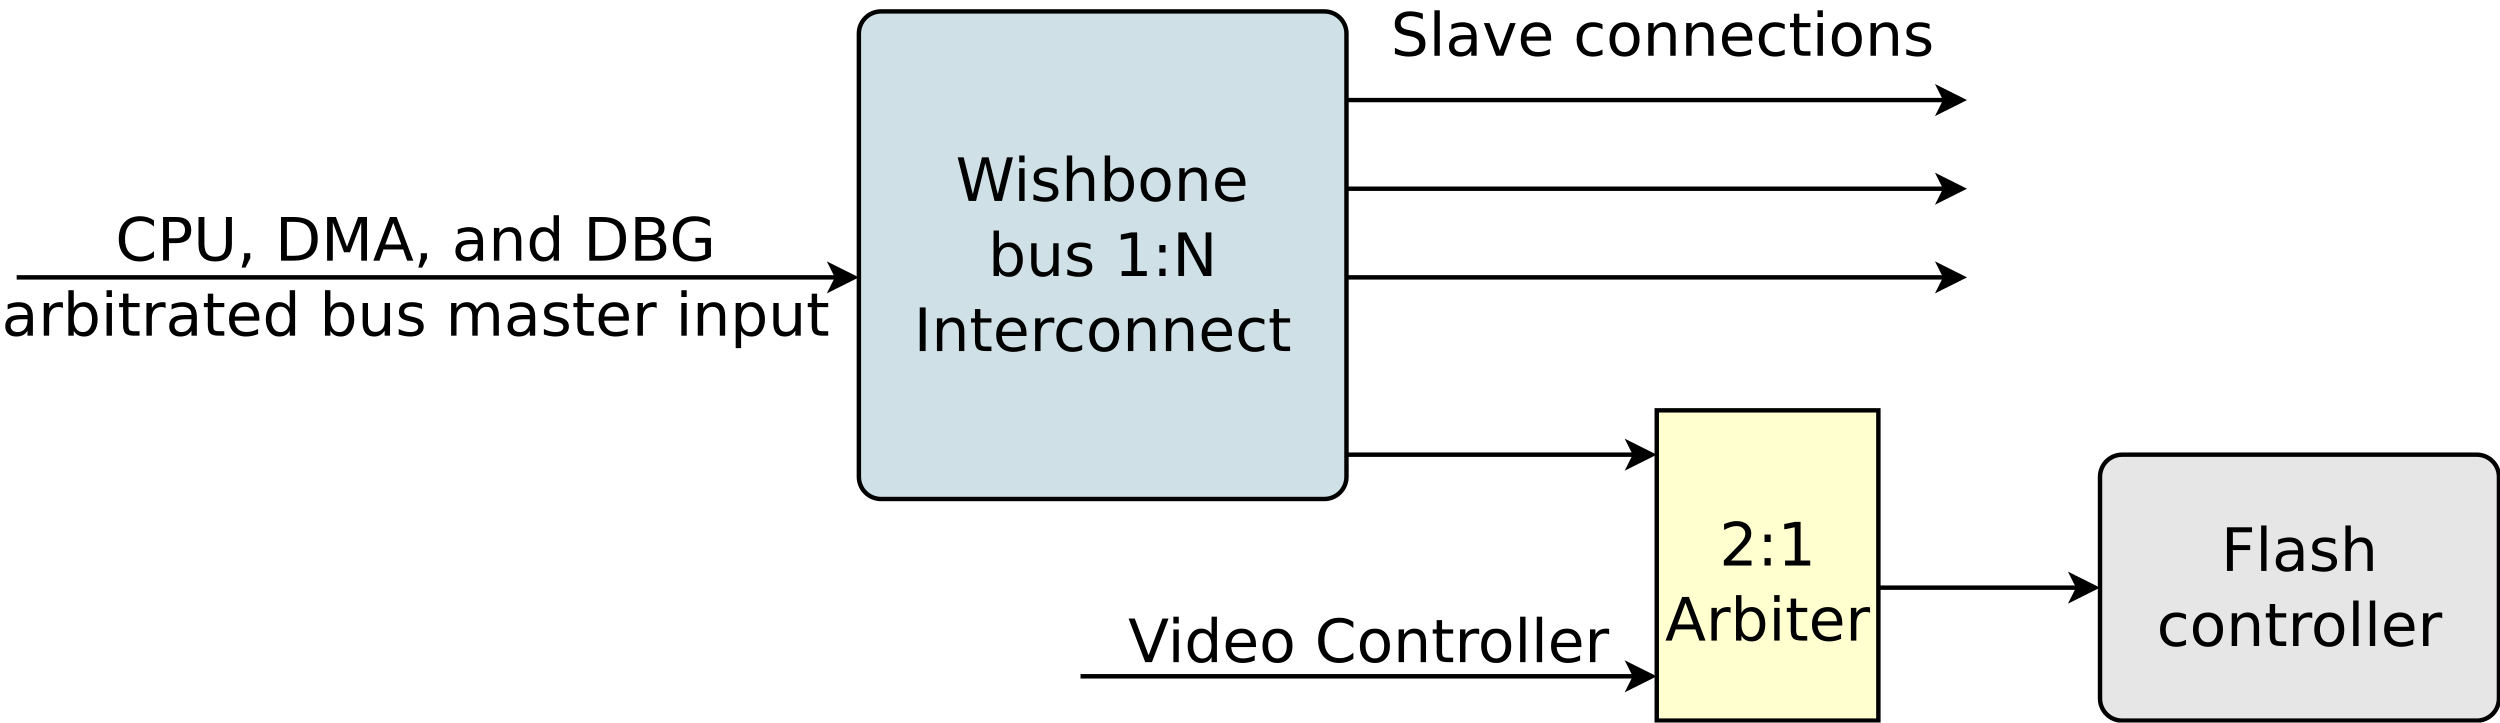 <?xml version="1.0" encoding="UTF-8"?>
<svg xmlns="http://www.w3.org/2000/svg" xmlns:xlink="http://www.w3.org/1999/xlink" width="1128pt" height="326pt" viewBox="0 0 1128 326" version="1.1">
<defs>
<g>
<symbol overflow="visible" id="glyph0-0">
<path style="stroke:none;" d="M 1.344 4.766 L 1.344 -19.031 L 14.844 -19.031 L 14.844 4.766 Z M 2.859 3.266 L 13.344 3.266 L 13.344 -17.516 L 2.859 -17.516 Z M 2.859 3.266 "/>
</symbol>
<symbol overflow="visible" id="glyph0-1">
<path style="stroke:none;" d="M 0.891 -19.688 L 3.594 -19.688 L 7.719 -3.047 L 11.859 -19.688 L 14.844 -19.688 L 18.984 -3.047 L 23.109 -19.688 L 25.812 -19.688 L 20.875 0 L 17.516 0 L 13.375 -17.094 L 9.172 0 L 5.828 0 Z M 0.891 -19.688 "/>
</symbol>
<symbol overflow="visible" id="glyph0-2">
<path style="stroke:none;" d="M 2.547 -14.766 L 4.969 -14.766 L 4.969 0 L 2.547 0 Z M 2.547 -20.516 L 4.969 -20.516 L 4.969 -17.438 L 2.547 -17.438 Z M 2.547 -20.516 "/>
</symbol>
<symbol overflow="visible" id="glyph0-3">
<path style="stroke:none;" d="M 11.953 -14.328 L 11.953 -12.031 C 11.266 -12.383 10.551 -12.648 9.812 -12.828 C 9.082 -13.004 8.32 -13.094 7.531 -13.094 C 6.32 -13.094 5.414 -12.906 4.812 -12.531 C 4.219 -12.164 3.922 -11.613 3.922 -10.875 C 3.922 -10.312 4.133 -9.867 4.562 -9.547 C 4.988 -9.234 5.852 -8.93 7.156 -8.641 L 7.984 -8.453 C 9.711 -8.078 10.938 -7.551 11.656 -6.875 C 12.383 -6.207 12.75 -5.273 12.75 -4.078 C 12.75 -2.703 12.207 -1.613 11.125 -0.812 C 10.039 -0.02 8.547 0.375 6.641 0.375 C 5.848 0.375 5.023 0.297 4.172 0.141 C 3.316 -0.004 2.414 -0.234 1.469 -0.547 L 1.469 -3.047 C 2.363 -2.578 3.242 -2.223 4.109 -1.984 C 4.984 -1.754 5.848 -1.641 6.703 -1.641 C 7.836 -1.641 8.711 -1.836 9.328 -2.234 C 9.941 -2.629 10.25 -3.18 10.25 -3.891 C 10.25 -4.547 10.023 -5.051 9.578 -5.406 C 9.141 -5.758 8.172 -6.098 6.672 -6.422 L 5.828 -6.625 C 4.328 -6.938 3.238 -7.422 2.562 -8.078 C 1.895 -8.734 1.562 -9.629 1.562 -10.766 C 1.562 -12.16 2.051 -13.234 3.031 -13.984 C 4.02 -14.742 5.422 -15.125 7.234 -15.125 C 8.129 -15.125 8.973 -15.055 9.766 -14.922 C 10.555 -14.785 11.285 -14.586 11.953 -14.328 Z M 11.953 -14.328 "/>
</symbol>
<symbol overflow="visible" id="glyph0-4">
<path style="stroke:none;" d="M 14.812 -8.906 L 14.812 0 L 12.391 0 L 12.391 -8.828 C 12.391 -10.223 12.117 -11.27 11.578 -11.969 C 11.035 -12.664 10.219 -13.016 9.125 -13.016 C 7.812 -13.016 6.773 -12.594 6.016 -11.75 C 5.266 -10.914 4.891 -9.781 4.891 -8.344 L 4.891 0 L 2.453 0 L 2.453 -20.516 L 4.891 -20.516 L 4.891 -12.469 C 5.473 -13.352 6.156 -14.016 6.938 -14.453 C 7.727 -14.898 8.633 -15.125 9.656 -15.125 C 11.352 -15.125 12.633 -14.598 13.5 -13.547 C 14.375 -12.492 14.812 -10.945 14.812 -8.906 Z M 14.812 -8.906 "/>
</symbol>
<symbol overflow="visible" id="glyph0-5">
<path style="stroke:none;" d="M 13.141 -7.375 C 13.141 -9.156 12.77 -10.551 12.031 -11.562 C 11.301 -12.582 10.297 -13.094 9.016 -13.094 C 7.734 -13.094 6.723 -12.582 5.984 -11.562 C 5.254 -10.551 4.891 -9.156 4.891 -7.375 C 4.891 -5.582 5.254 -4.176 5.984 -3.156 C 6.723 -2.145 7.734 -1.641 9.016 -1.641 C 10.297 -1.641 11.301 -2.145 12.031 -3.156 C 12.77 -4.176 13.141 -5.582 13.141 -7.375 Z M 4.891 -12.531 C 5.398 -13.406 6.039 -14.055 6.812 -14.484 C 7.594 -14.91 8.523 -15.125 9.609 -15.125 C 11.398 -15.125 12.852 -14.41 13.969 -12.984 C 15.094 -11.555 15.656 -9.688 15.656 -7.375 C 15.656 -5.051 15.094 -3.176 13.969 -1.75 C 12.852 -0.332 11.398 0.375 9.609 0.375 C 8.523 0.375 7.594 0.164 6.812 -0.25 C 6.039 -0.676 5.398 -1.332 4.891 -2.219 L 4.891 0 L 2.453 0 L 2.453 -20.516 L 4.891 -20.516 Z M 4.891 -12.531 "/>
</symbol>
<symbol overflow="visible" id="glyph0-6">
<path style="stroke:none;" d="M 8.266 -13.062 C 6.961 -13.062 5.93 -12.551 5.172 -11.531 C 4.422 -10.52 4.047 -9.133 4.047 -7.375 C 4.047 -5.602 4.422 -4.207 5.172 -3.188 C 5.922 -2.176 6.953 -1.672 8.266 -1.672 C 9.555 -1.672 10.578 -2.18 11.328 -3.203 C 12.086 -4.223 12.469 -5.613 12.469 -7.375 C 12.469 -9.125 12.086 -10.508 11.328 -11.531 C 10.578 -12.551 9.555 -13.062 8.266 -13.062 Z M 8.266 -15.125 C 10.379 -15.125 12.035 -14.438 13.234 -13.062 C 14.441 -11.695 15.047 -9.801 15.047 -7.375 C 15.047 -4.957 14.441 -3.062 13.234 -1.688 C 12.035 -0.312 10.379 0.375 8.266 0.375 C 6.148 0.375 4.488 -0.312 3.281 -1.688 C 2.082 -3.062 1.484 -4.957 1.484 -7.375 C 1.484 -9.801 2.082 -11.695 3.281 -13.062 C 4.488 -14.438 6.148 -15.125 8.266 -15.125 Z M 8.266 -15.125 "/>
</symbol>
<symbol overflow="visible" id="glyph0-7">
<path style="stroke:none;" d="M 14.812 -8.906 L 14.812 0 L 12.391 0 L 12.391 -8.828 C 12.391 -10.223 12.117 -11.27 11.578 -11.969 C 11.035 -12.664 10.219 -13.016 9.125 -13.016 C 7.812 -13.016 6.773 -12.594 6.016 -11.75 C 5.266 -10.914 4.891 -9.781 4.891 -8.344 L 4.891 0 L 2.453 0 L 2.453 -14.766 L 4.891 -14.766 L 4.891 -12.469 C 5.473 -13.352 6.156 -14.016 6.938 -14.453 C 7.727 -14.898 8.633 -15.125 9.656 -15.125 C 11.352 -15.125 12.633 -14.598 13.5 -13.547 C 14.375 -12.492 14.812 -10.945 14.812 -8.906 Z M 14.812 -8.906 "/>
</symbol>
<symbol overflow="visible" id="glyph0-8">
<path style="stroke:none;" d="M 15.172 -7.984 L 15.172 -6.797 L 4.016 -6.797 C 4.117 -5.129 4.617 -3.859 5.516 -2.984 C 6.422 -2.109 7.68 -1.672 9.297 -1.672 C 10.223 -1.672 11.125 -1.785 12 -2.016 C 12.875 -2.242 13.742 -2.586 14.609 -3.047 L 14.609 -0.75 C 13.734 -0.383 12.836 -0.109 11.922 0.078 C 11.016 0.273 10.094 0.375 9.156 0.375 C 6.789 0.375 4.922 -0.305 3.547 -1.672 C 2.172 -3.047 1.484 -4.898 1.484 -7.234 C 1.484 -9.648 2.133 -11.566 3.438 -12.984 C 4.75 -14.41 6.516 -15.125 8.734 -15.125 C 10.711 -15.125 12.281 -14.484 13.438 -13.203 C 14.594 -11.922 15.172 -10.18 15.172 -7.984 Z M 12.75 -8.703 C 12.727 -10.023 12.352 -11.082 11.625 -11.875 C 10.906 -12.664 9.945 -13.062 8.75 -13.062 C 7.395 -13.062 6.312 -12.676 5.5 -11.906 C 4.688 -11.145 4.219 -10.07 4.094 -8.688 Z M 12.75 -8.703 "/>
</symbol>
<symbol overflow="visible" id="glyph0-9">
<path style="stroke:none;" d="M 2.297 -5.828 L 2.297 -14.766 L 4.719 -14.766 L 4.719 -5.922 C 4.719 -4.523 4.988 -3.477 5.531 -2.781 C 6.082 -2.082 6.898 -1.734 7.984 -1.734 C 9.297 -1.734 10.332 -2.148 11.094 -2.984 C 11.852 -3.816 12.234 -4.953 12.234 -6.391 L 12.234 -14.766 L 14.656 -14.766 L 14.656 0 L 12.234 0 L 12.234 -2.266 C 11.641 -1.367 10.953 -0.703 10.172 -0.266 C 9.398 0.16 8.5 0.375 7.469 0.375 C 5.781 0.375 4.492 -0.148 3.609 -1.203 C 2.734 -2.254 2.297 -3.797 2.297 -5.828 Z M 8.391 -15.125 Z M 8.391 -15.125 "/>
</symbol>
<symbol overflow="visible" id="glyph0-10">
<path style="stroke:none;" d=""/>
</symbol>
<symbol overflow="visible" id="glyph0-11">
<path style="stroke:none;" d="M 3.344 -2.234 L 7.703 -2.234 L 7.703 -17.25 L 2.969 -16.312 L 2.969 -18.734 L 7.672 -19.688 L 10.344 -19.688 L 10.344 -2.234 L 14.688 -2.234 L 14.688 0 L 3.344 0 Z M 3.344 -2.234 "/>
</symbol>
<symbol overflow="visible" id="glyph0-12">
<path style="stroke:none;" d="M 3.172 -3.344 L 5.953 -3.344 L 5.953 0 L 3.172 0 Z M 3.172 -13.969 L 5.953 -13.969 L 5.953 -10.609 L 3.172 -10.609 Z M 3.172 -13.969 "/>
</symbol>
<symbol overflow="visible" id="glyph0-13">
<path style="stroke:none;" d="M 2.656 -19.688 L 6.234 -19.688 L 14.969 -3.219 L 14.969 -19.688 L 17.547 -19.688 L 17.547 0 L 13.969 0 L 5.234 -16.469 L 5.234 0 L 2.656 0 Z M 2.656 -19.688 "/>
</symbol>
<symbol overflow="visible" id="glyph0-14">
<path style="stroke:none;" d="M 2.656 -19.688 L 5.312 -19.688 L 5.312 0 L 2.656 0 Z M 2.656 -19.688 "/>
</symbol>
<symbol overflow="visible" id="glyph0-15">
<path style="stroke:none;" d="M 4.938 -18.953 L 4.938 -14.766 L 9.938 -14.766 L 9.938 -12.875 L 4.938 -12.875 L 4.938 -4.859 C 4.938 -3.66 5.102 -2.891 5.438 -2.547 C 5.77 -2.203 6.441 -2.031 7.453 -2.031 L 9.938 -2.031 L 9.938 0 L 7.453 0 C 5.578 0 4.281 -0.348 3.562 -1.047 C 2.852 -1.742 2.5 -3.016 2.5 -4.859 L 2.5 -12.875 L 0.719 -12.875 L 0.719 -14.766 L 2.5 -14.766 L 2.5 -18.953 Z M 4.938 -18.953 "/>
</symbol>
<symbol overflow="visible" id="glyph0-16">
<path style="stroke:none;" d="M 11.094 -12.5 C 10.82 -12.656 10.523 -12.77 10.203 -12.844 C 9.891 -12.914 9.539 -12.953 9.156 -12.953 C 7.781 -12.953 6.723 -12.504 5.984 -11.609 C 5.254 -10.723 4.891 -9.445 4.891 -7.781 L 4.891 0 L 2.453 0 L 2.453 -14.766 L 4.891 -14.766 L 4.891 -12.469 C 5.398 -13.363 6.062 -14.031 6.875 -14.469 C 7.695 -14.906 8.691 -15.125 9.859 -15.125 C 10.023 -15.125 10.207 -15.113 10.406 -15.094 C 10.613 -15.07 10.844 -15.035 11.094 -14.984 Z M 11.094 -12.5 "/>
</symbol>
<symbol overflow="visible" id="glyph0-17">
<path style="stroke:none;" d="M 13.172 -14.203 L 13.172 -11.938 C 12.484 -12.312 11.797 -12.594 11.109 -12.781 C 10.422 -12.969 9.723 -13.062 9.016 -13.062 C 7.441 -13.062 6.219 -12.562 5.344 -11.562 C 4.477 -10.57 4.047 -9.176 4.047 -7.375 C 4.047 -5.57 4.477 -4.172 5.344 -3.172 C 6.219 -2.172 7.441 -1.672 9.016 -1.672 C 9.723 -1.672 10.422 -1.766 11.109 -1.953 C 11.797 -2.141 12.484 -2.426 13.172 -2.812 L 13.172 -0.562 C 12.492 -0.25 11.789 -0.016 11.062 0.141 C 10.344 0.297 9.57 0.375 8.75 0.375 C 6.531 0.375 4.766 -0.32 3.453 -1.719 C 2.141 -3.113 1.484 -5 1.484 -7.375 C 1.484 -9.781 2.145 -11.672 3.469 -13.047 C 4.789 -14.43 6.602 -15.125 8.906 -15.125 C 9.656 -15.125 10.383 -15.047 11.094 -14.891 C 11.812 -14.734 12.504 -14.504 13.172 -14.203 Z M 13.172 -14.203 "/>
</symbol>
<symbol overflow="visible" id="glyph0-18">
<path style="stroke:none;" d="M 14.453 -19.031 L 14.453 -16.438 C 13.441 -16.926 12.488 -17.285 11.594 -17.516 C 10.695 -17.754 9.828 -17.875 8.984 -17.875 C 7.535 -17.875 6.414 -17.594 5.625 -17.031 C 4.844 -16.469 4.453 -15.672 4.453 -14.641 C 4.453 -13.766 4.711 -13.102 5.234 -12.656 C 5.766 -12.219 6.758 -11.863 8.219 -11.594 L 9.828 -11.266 C 11.805 -10.879 13.27 -10.207 14.219 -9.25 C 15.164 -8.301 15.641 -7.031 15.641 -5.438 C 15.641 -3.531 15 -2.082 13.719 -1.094 C 12.438 -0.113 10.562 0.375 8.094 0.375 C 7.164 0.375 6.176 0.27 5.125 0.062 C 4.07 -0.145 2.984 -0.457 1.859 -0.875 L 1.859 -3.609 C 2.941 -3.004 4 -2.547 5.031 -2.234 C 6.07 -1.93 7.094 -1.781 8.094 -1.781 C 9.613 -1.781 10.785 -2.078 11.609 -2.672 C 12.441 -3.273 12.859 -4.129 12.859 -5.234 C 12.859 -6.203 12.562 -6.957 11.969 -7.5 C 11.375 -8.039 10.398 -8.453 9.047 -8.734 L 7.422 -9.047 C 5.43 -9.441 3.992 -10.062 3.109 -10.906 C 2.223 -11.75 1.781 -12.922 1.781 -14.422 C 1.781 -16.16 2.391 -17.531 3.609 -18.531 C 4.836 -19.539 6.531 -20.047 8.688 -20.047 C 9.613 -20.047 10.555 -19.957 11.516 -19.781 C 12.473 -19.613 13.453 -19.363 14.453 -19.031 Z M 14.453 -19.031 "/>
</symbol>
<symbol overflow="visible" id="glyph0-19">
<path style="stroke:none;" d="M 2.547 -20.516 L 4.969 -20.516 L 4.969 0 L 2.547 0 Z M 2.547 -20.516 "/>
</symbol>
<symbol overflow="visible" id="glyph0-20">
<path style="stroke:none;" d="M 9.25 -7.422 C 7.289 -7.422 5.93 -7.195 5.172 -6.75 C 4.422 -6.301 4.047 -5.535 4.047 -4.453 C 4.047 -3.598 4.328 -2.914 4.891 -2.406 C 5.461 -1.895 6.238 -1.641 7.219 -1.641 C 8.562 -1.641 9.641 -2.117 10.453 -3.078 C 11.266 -4.035 11.672 -5.301 11.672 -6.875 L 11.672 -7.422 Z M 14.094 -8.422 L 14.094 0 L 11.672 0 L 11.672 -2.234 C 11.117 -1.336 10.426 -0.676 9.594 -0.25 C 8.77 0.164 7.758 0.375 6.562 0.375 C 5.051 0.375 3.848 -0.047 2.953 -0.891 C 2.066 -1.734 1.625 -2.867 1.625 -4.297 C 1.625 -5.961 2.176 -7.219 3.281 -8.062 C 4.395 -8.906 6.055 -9.328 8.266 -9.328 L 11.672 -9.328 L 11.672 -9.562 C 11.672 -10.676 11.301 -11.535 10.562 -12.141 C 9.832 -12.754 8.801 -13.062 7.469 -13.062 C 6.625 -13.062 5.801 -12.957 5 -12.75 C 4.207 -12.551 3.441 -12.254 2.703 -11.859 L 2.703 -14.094 C 3.586 -14.438 4.445 -14.691 5.281 -14.859 C 6.125 -15.035 6.938 -15.125 7.719 -15.125 C 9.852 -15.125 11.445 -14.566 12.5 -13.453 C 13.562 -12.348 14.094 -10.672 14.094 -8.422 Z M 14.094 -8.422 "/>
</symbol>
<symbol overflow="visible" id="glyph0-21">
<path style="stroke:none;" d="M 0.797 -14.766 L 3.375 -14.766 L 7.984 -2.375 L 12.609 -14.766 L 15.172 -14.766 L 9.641 0 L 6.344 0 Z M 0.797 -14.766 "/>
</symbol>
<symbol overflow="visible" id="glyph0-22">
<path style="stroke:none;" d="M 17.391 -18.172 L 17.391 -15.359 C 16.492 -16.191 15.535 -16.812 14.516 -17.219 C 13.504 -17.633 12.426 -17.844 11.281 -17.844 C 9.031 -17.844 7.305 -17.156 6.109 -15.781 C 4.922 -14.406 4.328 -12.422 4.328 -9.828 C 4.328 -7.234 4.922 -5.25 6.109 -3.875 C 7.305 -2.5 9.031 -1.812 11.281 -1.812 C 12.426 -1.812 13.504 -2.016 14.516 -2.422 C 15.535 -2.836 16.492 -3.461 17.391 -4.297 L 17.391 -1.516 C 16.453 -0.879 15.461 -0.406 14.422 -0.094 C 13.391 0.219 12.289 0.375 11.125 0.375 C 8.145 0.375 5.797 -0.535 4.078 -2.359 C 2.367 -4.18 1.516 -6.672 1.516 -9.828 C 1.516 -12.984 2.367 -15.473 4.078 -17.297 C 5.797 -19.129 8.145 -20.047 11.125 -20.047 C 12.301 -20.047 13.41 -19.891 14.453 -19.578 C 15.492 -19.266 16.473 -18.797 17.391 -18.172 Z M 17.391 -18.172 "/>
</symbol>
<symbol overflow="visible" id="glyph0-23">
<path style="stroke:none;" d="M 5.312 -17.5 L 5.312 -10.094 L 8.656 -10.094 C 9.895 -10.094 10.852 -10.414 11.531 -11.062 C 12.207 -11.707 12.547 -12.617 12.547 -13.797 C 12.547 -14.973 12.207 -15.883 11.531 -16.531 C 10.852 -17.176 9.895 -17.5 8.656 -17.5 Z M 2.656 -19.688 L 8.656 -19.688 C 10.863 -19.688 12.531 -19.188 13.656 -18.188 C 14.789 -17.188 15.359 -15.723 15.359 -13.797 C 15.359 -11.859 14.789 -10.391 13.656 -9.391 C 12.531 -8.398 10.863 -7.906 8.656 -7.906 L 5.312 -7.906 L 5.312 0 L 2.656 0 Z M 2.656 -19.688 "/>
</symbol>
<symbol overflow="visible" id="glyph0-24">
<path style="stroke:none;" d="M 2.344 -19.688 L 5.016 -19.688 L 5.016 -7.719 C 5.016 -5.613 5.395 -4.098 6.156 -3.172 C 6.926 -2.242 8.172 -1.781 9.891 -1.781 C 11.598 -1.781 12.832 -2.242 13.594 -3.172 C 14.352 -4.098 14.734 -5.613 14.734 -7.719 L 14.734 -19.688 L 17.422 -19.688 L 17.422 -7.391 C 17.422 -4.828 16.785 -2.891 15.516 -1.578 C 14.242 -0.273 12.367 0.375 9.891 0.375 C 7.398 0.375 5.52 -0.273 4.25 -1.578 C 2.977 -2.891 2.344 -4.828 2.344 -7.391 Z M 2.344 -19.688 "/>
</symbol>
<symbol overflow="visible" id="glyph0-25">
<path style="stroke:none;" d="M 3.172 -3.344 L 5.953 -3.344 L 5.953 -1.078 L 3.781 3.141 L 2.078 3.141 L 3.172 -1.078 Z M 3.172 -3.344 "/>
</symbol>
<symbol overflow="visible" id="glyph0-26">
<path style="stroke:none;" d="M 5.312 -17.5 L 5.312 -2.188 L 8.531 -2.188 C 11.25 -2.188 13.238 -2.801 14.5 -4.031 C 15.758 -5.258 16.391 -7.203 16.391 -9.859 C 16.391 -12.492 15.758 -14.426 14.5 -15.656 C 13.238 -16.883 11.25 -17.5 8.531 -17.5 Z M 2.656 -19.688 L 8.125 -19.688 C 11.938 -19.688 14.734 -18.891 16.516 -17.297 C 18.305 -15.711 19.203 -13.234 19.203 -9.859 C 19.203 -6.461 18.301 -3.969 16.5 -2.375 C 14.707 -0.789 11.914 0 8.125 0 L 2.656 0 Z M 2.656 -19.688 "/>
</symbol>
<symbol overflow="visible" id="glyph0-27">
<path style="stroke:none;" d="M 2.656 -19.688 L 6.625 -19.688 L 11.641 -6.281 L 16.688 -19.688 L 20.656 -19.688 L 20.656 0 L 18.062 0 L 18.062 -17.281 L 12.984 -3.781 L 10.312 -3.781 L 5.234 -17.281 L 5.234 0 L 2.656 0 Z M 2.656 -19.688 "/>
</symbol>
<symbol overflow="visible" id="glyph0-28">
<path style="stroke:none;" d="M 9.234 -17.062 L 5.609 -7.266 L 12.859 -7.266 Z M 7.719 -19.688 L 10.75 -19.688 L 18.25 0 L 15.484 0 L 13.688 -5.047 L 4.812 -5.047 L 3.016 0 L 0.219 0 Z M 7.719 -19.688 "/>
</symbol>
<symbol overflow="visible" id="glyph0-29">
<path style="stroke:none;" d="M 12.266 -12.531 L 12.266 -20.516 L 14.688 -20.516 L 14.688 0 L 12.266 0 L 12.266 -2.219 C 11.754 -1.332 11.109 -0.676 10.328 -0.25 C 9.547 0.164 8.613 0.375 7.531 0.375 C 5.75 0.375 4.297 -0.332 3.172 -1.75 C 2.047 -3.176 1.484 -5.051 1.484 -7.375 C 1.484 -9.688 2.047 -11.555 3.172 -12.984 C 4.297 -14.41 5.75 -15.125 7.531 -15.125 C 8.613 -15.125 9.547 -14.91 10.328 -14.484 C 11.109 -14.055 11.754 -13.406 12.266 -12.531 Z M 4 -7.375 C 4 -5.582 4.363 -4.176 5.094 -3.156 C 5.832 -2.145 6.844 -1.641 8.125 -1.641 C 9.406 -1.641 10.414 -2.145 11.156 -3.156 C 11.895 -4.176 12.266 -5.582 12.266 -7.375 C 12.266 -9.156 11.895 -10.551 11.156 -11.562 C 10.414 -12.582 9.406 -13.094 8.125 -13.094 C 6.844 -13.094 5.832 -12.582 5.094 -11.562 C 4.363 -10.551 4 -9.156 4 -7.375 Z M 4 -7.375 "/>
</symbol>
<symbol overflow="visible" id="glyph0-30">
<path style="stroke:none;" d="M 5.312 -9.406 L 5.312 -2.188 L 9.578 -2.188 C 11.016 -2.188 12.078 -2.484 12.766 -3.078 C 13.453 -3.672 13.797 -4.578 13.797 -5.797 C 13.797 -7.023 13.453 -7.93 12.766 -8.516 C 12.078 -9.109 11.016 -9.406 9.578 -9.406 Z M 5.312 -17.5 L 5.312 -11.562 L 9.25 -11.562 C 10.551 -11.562 11.52 -11.805 12.156 -12.297 C 12.801 -12.785 13.125 -13.531 13.125 -14.531 C 13.125 -15.52 12.801 -16.258 12.156 -16.75 C 11.52 -17.25 10.551 -17.5 9.25 -17.5 Z M 2.656 -19.688 L 9.453 -19.688 C 11.484 -19.688 13.047 -19.266 14.141 -18.422 C 15.242 -17.578 15.797 -16.375 15.797 -14.812 C 15.797 -13.613 15.516 -12.656 14.953 -11.938 C 14.391 -11.227 13.562 -10.785 12.469 -10.609 C 13.781 -10.328 14.797 -9.738 15.516 -8.844 C 16.242 -7.957 16.609 -6.848 16.609 -5.516 C 16.609 -3.754 16.008 -2.395 14.812 -1.438 C 13.625 -0.477 11.926 0 9.719 0 L 2.656 0 Z M 2.656 -19.688 "/>
</symbol>
<symbol overflow="visible" id="glyph0-31">
<path style="stroke:none;" d="M 16.078 -2.812 L 16.078 -8.094 L 11.719 -8.094 L 11.719 -10.281 L 18.703 -10.281 L 18.703 -1.828 C 17.68 -1.098 16.551 -0.547 15.312 -0.172 C 14.07 0.191 12.75 0.375 11.344 0.375 C 8.258 0.375 5.848 -0.52 4.109 -2.312 C 2.379 -4.113 1.516 -6.617 1.516 -9.828 C 1.516 -13.035 2.379 -15.539 4.109 -17.344 C 5.848 -19.145 8.258 -20.047 11.344 -20.047 C 12.625 -20.047 13.844 -19.883 15 -19.562 C 16.156 -19.25 17.219 -18.785 18.188 -18.172 L 18.188 -15.328 C 17.207 -16.16 16.16 -16.785 15.047 -17.203 C 13.941 -17.629 12.781 -17.844 11.562 -17.844 C 9.156 -17.844 7.348 -17.172 6.141 -15.828 C 4.93 -14.484 4.328 -12.484 4.328 -9.828 C 4.328 -7.172 4.93 -5.172 6.141 -3.828 C 7.348 -2.484 9.156 -1.812 11.562 -1.812 C 12.5 -1.812 13.336 -1.891 14.078 -2.047 C 14.816 -2.211 15.484 -2.469 16.078 -2.812 Z M 16.078 -2.812 "/>
</symbol>
<symbol overflow="visible" id="glyph0-32">
<path style="stroke:none;" d="M 14.047 -11.938 C 14.648 -13.02 15.375 -13.82 16.219 -14.344 C 17.062 -14.863 18.055 -15.125 19.203 -15.125 C 20.734 -15.125 21.914 -14.582 22.75 -13.5 C 23.582 -12.426 24 -10.895 24 -8.906 L 24 0 L 21.562 0 L 21.562 -8.828 C 21.562 -10.242 21.312 -11.297 20.812 -11.984 C 20.312 -12.672 19.547 -13.016 18.516 -13.016 C 17.266 -13.016 16.273 -12.594 15.547 -11.75 C 14.816 -10.914 14.453 -9.781 14.453 -8.344 L 14.453 0 L 12.016 0 L 12.016 -8.828 C 12.016 -10.254 11.758 -11.305 11.25 -11.984 C 10.75 -12.672 9.977 -13.016 8.938 -13.016 C 7.695 -13.016 6.711 -12.594 5.984 -11.75 C 5.254 -10.914 4.891 -9.781 4.891 -8.344 L 4.891 0 L 2.453 0 L 2.453 -14.766 L 4.891 -14.766 L 4.891 -12.469 C 5.441 -13.375 6.102 -14.039 6.875 -14.469 C 7.656 -14.906 8.578 -15.125 9.641 -15.125 C 10.711 -15.125 11.625 -14.848 12.375 -14.297 C 13.125 -13.754 13.68 -12.969 14.047 -11.938 Z M 14.047 -11.938 "/>
</symbol>
<symbol overflow="visible" id="glyph0-33">
<path style="stroke:none;" d="M 4.891 -2.219 L 4.891 5.609 L 2.453 5.609 L 2.453 -14.766 L 4.891 -14.766 L 4.891 -12.531 C 5.398 -13.406 6.039 -14.055 6.812 -14.484 C 7.594 -14.91 8.523 -15.125 9.609 -15.125 C 11.398 -15.125 12.852 -14.41 13.969 -12.984 C 15.094 -11.555 15.656 -9.688 15.656 -7.375 C 15.656 -5.051 15.094 -3.176 13.969 -1.75 C 12.852 -0.332 11.398 0.375 9.609 0.375 C 8.523 0.375 7.594 0.164 6.812 -0.25 C 6.039 -0.676 5.398 -1.332 4.891 -2.219 Z M 13.141 -7.375 C 13.141 -9.156 12.77 -10.551 12.031 -11.562 C 11.301 -12.582 10.297 -13.094 9.016 -13.094 C 7.734 -13.094 6.723 -12.582 5.984 -11.562 C 5.254 -10.551 4.891 -9.156 4.891 -7.375 C 4.891 -5.582 5.254 -4.176 5.984 -3.156 C 6.723 -2.145 7.734 -1.641 9.016 -1.641 C 10.297 -1.641 11.301 -2.145 12.031 -3.156 C 12.77 -4.176 13.141 -5.582 13.141 -7.375 Z M 13.141 -7.375 "/>
</symbol>
<symbol overflow="visible" id="glyph0-34">
<path style="stroke:none;" d="M 2.656 -19.688 L 13.969 -19.688 L 13.969 -17.438 L 5.312 -17.438 L 5.312 -11.641 L 13.125 -11.641 L 13.125 -9.406 L 5.312 -9.406 L 5.312 0 L 2.656 0 Z M 2.656 -19.688 "/>
</symbol>
<symbol overflow="visible" id="glyph0-35">
<path style="stroke:none;" d="M 7.719 0 L 0.219 -19.688 L 3 -19.688 L 9.234 -3.109 L 15.484 -19.688 L 18.25 -19.688 L 10.75 0 Z M 7.719 0 "/>
</symbol>
<symbol overflow="visible" id="glyph0-36">
<path style="stroke:none;" d="M 5.188 -2.234 L 14.469 -2.234 L 14.469 0 L 1.984 0 L 1.984 -2.234 C 2.992 -3.285 4.367 -4.691 6.109 -6.453 C 7.859 -8.211 8.957 -9.348 9.406 -9.859 C 10.25 -10.816 10.836 -11.629 11.172 -12.297 C 11.516 -12.961 11.688 -13.613 11.688 -14.25 C 11.688 -15.301 11.32 -16.156 10.594 -16.812 C 9.863 -17.469 8.906 -17.797 7.719 -17.797 C 6.883 -17.797 6.004 -17.648 5.078 -17.359 C 4.148 -17.066 3.16 -16.629 2.109 -16.047 L 2.109 -18.734 C 3.18 -19.16 4.18 -19.484 5.109 -19.703 C 6.047 -19.93 6.898 -20.047 7.672 -20.047 C 9.711 -20.047 11.336 -19.535 12.547 -18.516 C 13.766 -17.492 14.375 -16.129 14.375 -14.422 C 14.375 -13.609 14.219 -12.836 13.906 -12.109 C 13.602 -11.391 13.055 -10.539 12.266 -9.562 C 12.047 -9.301 11.344 -8.562 10.156 -7.344 C 8.977 -6.133 7.32 -4.43 5.188 -2.234 Z M 5.188 -2.234 "/>
</symbol>
</g>
</defs>
<g id="surface411883">
<rect x="0" y="0" width="1128" height="326" style="fill:rgb(100%,100%,100%);fill-opacity:1;stroke:none;"/>
<path style="fill:none;stroke-width:0.1;stroke-linecap:butt;stroke-linejoin:miter;stroke:rgb(0%,0%,0%);stroke-opacity:1;stroke-miterlimit:10;" d="M 1 9 L 19.513 9 " transform="matrix(20,0,0,20,-12.475,-54.85)"/>
<path style="fill-rule:evenodd;fill:rgb(0%,0%,0%);fill-opacity:1;stroke-width:0.1;stroke-linecap:butt;stroke-linejoin:miter;stroke:rgb(0%,0%,0%);stroke-opacity:1;stroke-miterlimit:10;" d="M 19.888 9 L 19.388 9.25 L 19.513 9 L 19.388 8.75 Z M 19.888 9 " transform="matrix(20,0,0,20,-12.475,-54.85)"/>
<path style="fill-rule:evenodd;fill:rgb(81.176%,88.235%,90.196%);fill-opacity:1;stroke-width:0.1;stroke-linecap:butt;stroke-linejoin:round;stroke:rgb(0%,0%,0%);stroke-opacity:1;stroke-miterlimit:10;" d="M 20.5 3 L 30.5 3 C 30.776 3 31 3.224 31 3.5 L 31 13.5 C 31 13.776 30.776 14 30.5 14 L 20.5 14 C 20.224 14 20 13.776 20 13.5 L 20 3.5 C 20 3.224 20.224 3 20.5 3 " transform="matrix(20,0,0,20,-12.475,-54.85)"/>
<g style="fill:rgb(0%,0%,0%);fill-opacity:1;">
  <use xlink:href="#glyph0-1" x="431.215" y="90.672"/>
  <use xlink:href="#glyph0-2" x="457.319" y="90.672"/>
  <use xlink:href="#glyph0-3" x="464.82" y="90.672"/>
  <use xlink:href="#glyph0-4" x="478.887" y="90.672"/>
  <use xlink:href="#glyph0-5" x="495.999" y="90.672"/>
  <use xlink:href="#glyph0-6" x="513.138" y="90.672"/>
  <use xlink:href="#glyph0-7" x="529.657" y="90.672"/>
  <use xlink:href="#glyph0-8" x="546.769" y="90.672"/>
</g>
<g style="fill:rgb(0%,0%,0%);fill-opacity:1;">
  <use xlink:href="#glyph0-5" x="445.844" y="124.535"/>
  <use xlink:href="#glyph0-9" x="462.982" y="124.535"/>
  <use xlink:href="#glyph0-3" x="480.095" y="124.535"/>
  <use xlink:href="#glyph0-10" x="494.162" y="124.535"/>
  <use xlink:href="#glyph0-11" x="502.744" y="124.535"/>
  <use xlink:href="#glyph0-12" x="519.923" y="124.535"/>
  <use xlink:href="#glyph0-13" x="529.019" y="124.535"/>
</g>
<g style="fill:rgb(0%,0%,0%);fill-opacity:1;">
  <use xlink:href="#glyph0-14" x="412.328" y="158.402"/>
  <use xlink:href="#glyph0-7" x="420.291" y="158.402"/>
  <use xlink:href="#glyph0-15" x="437.403" y="158.402"/>
  <use xlink:href="#glyph0-8" x="447.99" y="158.402"/>
  <use xlink:href="#glyph0-16" x="464.601" y="158.402"/>
  <use xlink:href="#glyph0-17" x="475.109" y="158.402"/>
  <use xlink:href="#glyph0-6" x="489.953" y="158.402"/>
  <use xlink:href="#glyph0-7" x="506.473" y="158.402"/>
  <use xlink:href="#glyph0-7" x="523.585" y="158.402"/>
  <use xlink:href="#glyph0-8" x="540.697" y="158.402"/>
  <use xlink:href="#glyph0-17" x="557.309" y="158.402"/>
  <use xlink:href="#glyph0-15" x="572.153" y="158.402"/>
</g>
<path style="fill:none;stroke-width:0.1;stroke-linecap:butt;stroke-linejoin:round;stroke:rgb(0%,0%,0%);stroke-opacity:1;stroke-miterlimit:10;" d="M 31 5 L 44.513 5 " transform="matrix(20,0,0,20,-12.475,-54.85)"/>
<path style="fill-rule:evenodd;fill:rgb(0%,0%,0%);fill-opacity:1;stroke-width:0.1;stroke-linecap:butt;stroke-linejoin:miter;stroke:rgb(0%,0%,0%);stroke-opacity:1;stroke-miterlimit:10;" d="M 44.888 5 L 44.388 5.25 L 44.513 5 L 44.388 4.75 Z M 44.888 5 " transform="matrix(20,0,0,20,-12.475,-54.85)"/>
<g style="fill:rgb(0%,0%,0%);fill-opacity:1;">
  <use xlink:href="#glyph0-18" x="627.523" y="25.16"/>
  <use xlink:href="#glyph0-19" x="644.662" y="25.16"/>
  <use xlink:href="#glyph0-20" x="652.163" y="25.16"/>
  <use xlink:href="#glyph0-21" x="668.709" y="25.16"/>
  <use xlink:href="#glyph0-8" x="684.687" y="25.16"/>
  <use xlink:href="#glyph0-10" x="701.299" y="25.16"/>
  <use xlink:href="#glyph0-17" x="709.881" y="25.16"/>
  <use xlink:href="#glyph0-6" x="724.726" y="25.16"/>
  <use xlink:href="#glyph0-7" x="741.245" y="25.16"/>
  <use xlink:href="#glyph0-7" x="758.358" y="25.16"/>
  <use xlink:href="#glyph0-8" x="775.47" y="25.16"/>
  <use xlink:href="#glyph0-17" x="792.081" y="25.16"/>
  <use xlink:href="#glyph0-15" x="806.926" y="25.16"/>
  <use xlink:href="#glyph0-2" x="817.513" y="25.16"/>
  <use xlink:href="#glyph0-6" x="825.014" y="25.16"/>
  <use xlink:href="#glyph0-7" x="841.533" y="25.16"/>
  <use xlink:href="#glyph0-3" x="858.645" y="25.16"/>
</g>
<path style="fill:none;stroke-width:0.1;stroke-linecap:butt;stroke-linejoin:miter;stroke:rgb(0%,0%,0%);stroke-opacity:1;stroke-miterlimit:10;" d="M 31 7 L 44.513 7 " transform="matrix(20,0,0,20,-12.475,-54.85)"/>
<path style="fill-rule:evenodd;fill:rgb(0%,0%,0%);fill-opacity:1;stroke-width:0.1;stroke-linecap:butt;stroke-linejoin:miter;stroke:rgb(0%,0%,0%);stroke-opacity:1;stroke-miterlimit:10;" d="M 44.888 7 L 44.388 7.25 L 44.513 7 L 44.388 6.75 Z M 44.888 7 " transform="matrix(20,0,0,20,-12.475,-54.85)"/>
<path style="fill:none;stroke-width:0.1;stroke-linecap:butt;stroke-linejoin:miter;stroke:rgb(0%,0%,0%);stroke-opacity:1;stroke-miterlimit:10;" d="M 31 9 L 44.513 9 " transform="matrix(20,0,0,20,-12.475,-54.85)"/>
<path style="fill-rule:evenodd;fill:rgb(0%,0%,0%);fill-opacity:1;stroke-width:0.1;stroke-linecap:butt;stroke-linejoin:miter;stroke:rgb(0%,0%,0%);stroke-opacity:1;stroke-miterlimit:10;" d="M 44.888 9 L 44.388 9.25 L 44.513 9 L 44.388 8.75 Z M 44.888 9 " transform="matrix(20,0,0,20,-12.475,-54.85)"/>
<path style="fill:none;stroke-width:0.1;stroke-linecap:butt;stroke-linejoin:miter;stroke:rgb(0%,0%,0%);stroke-opacity:1;stroke-miterlimit:10;" d="M 43 16 L 47.513 16 " transform="matrix(20,0,0,20,-12.475,-54.85)"/>
<path style="fill-rule:evenodd;fill:rgb(0%,0%,0%);fill-opacity:1;stroke-width:0.1;stroke-linecap:butt;stroke-linejoin:miter;stroke:rgb(0%,0%,0%);stroke-opacity:1;stroke-miterlimit:10;" d="M 47.888 16 L 47.388 16.25 L 47.513 16 L 47.388 15.75 Z M 47.888 16 " transform="matrix(20,0,0,20,-12.475,-54.85)"/>
<path style="fill:none;stroke-width:0.1;stroke-linecap:butt;stroke-linejoin:miter;stroke:rgb(0%,0%,0%);stroke-opacity:1;stroke-miterlimit:10;" d="M 31 13 L 37.513 13 " transform="matrix(20,0,0,20,-12.475,-54.85)"/>
<path style="fill-rule:evenodd;fill:rgb(0%,0%,0%);fill-opacity:1;stroke-width:0.1;stroke-linecap:butt;stroke-linejoin:miter;stroke:rgb(0%,0%,0%);stroke-opacity:1;stroke-miterlimit:10;" d="M 37.888 13 L 37.388 13.25 L 37.513 13 L 37.388 12.75 Z M 37.888 13 " transform="matrix(20,0,0,20,-12.475,-54.85)"/>
<g style="fill:rgb(0%,0%,0%);fill-opacity:1;">
  <use xlink:href="#glyph0-22" x="52.074" y="117.601"/>
  <use xlink:href="#glyph0-23" x="70.927" y="117.601"/>
  <use xlink:href="#glyph0-24" x="87.208" y="117.601"/>
  <use xlink:href="#glyph0-25" x="106.971" y="117.601"/>
  <use xlink:href="#glyph0-10" x="115.553" y="117.601"/>
  <use xlink:href="#glyph0-26" x="124.136" y="117.601"/>
  <use xlink:href="#glyph0-27" x="144.926" y="117.601"/>
  <use xlink:href="#glyph0-28" x="168.222" y="117.601"/>
  <use xlink:href="#glyph0-25" x="186.692" y="117.601"/>
  <use xlink:href="#glyph0-10" x="195.275" y="117.601"/>
  <use xlink:href="#glyph0-20" x="203.857" y="117.601"/>
  <use xlink:href="#glyph0-7" x="220.403" y="117.601"/>
  <use xlink:href="#glyph0-29" x="237.515" y="117.601"/>
  <use xlink:href="#glyph0-10" x="254.654" y="117.601"/>
  <use xlink:href="#glyph0-26" x="263.236" y="117.601"/>
  <use xlink:href="#glyph0-30" x="284.027" y="117.601"/>
  <use xlink:href="#glyph0-31" x="302.075" y="117.601"/>
</g>
<g style="fill:rgb(0%,0%,0%);fill-opacity:1;">
  <use xlink:href="#glyph0-20" x="0.746" y="151.468"/>
  <use xlink:href="#glyph0-16" x="17.292" y="151.468"/>
  <use xlink:href="#glyph0-5" x="28.392" y="151.468"/>
  <use xlink:href="#glyph0-2" x="45.531" y="151.468"/>
  <use xlink:href="#glyph0-15" x="53.032" y="151.468"/>
  <use xlink:href="#glyph0-16" x="63.619" y="151.468"/>
  <use xlink:href="#glyph0-20" x="74.719" y="151.468"/>
  <use xlink:href="#glyph0-15" x="91.264" y="151.468"/>
  <use xlink:href="#glyph0-8" x="101.851" y="151.468"/>
  <use xlink:href="#glyph0-29" x="118.462" y="151.468"/>
  <use xlink:href="#glyph0-10" x="135.601" y="151.468"/>
  <use xlink:href="#glyph0-5" x="144.184" y="151.468"/>
  <use xlink:href="#glyph0-9" x="161.322" y="151.468"/>
  <use xlink:href="#glyph0-3" x="178.435" y="151.468"/>
  <use xlink:href="#glyph0-10" x="192.501" y="151.468"/>
  <use xlink:href="#glyph0-32" x="201.084" y="151.468"/>
  <use xlink:href="#glyph0-20" x="227.385" y="151.468"/>
  <use xlink:href="#glyph0-3" x="243.931" y="151.468"/>
  <use xlink:href="#glyph0-15" x="257.998" y="151.468"/>
  <use xlink:href="#glyph0-8" x="268.584" y="151.468"/>
  <use xlink:href="#glyph0-16" x="285.195" y="151.468"/>
  <use xlink:href="#glyph0-10" x="296.296" y="151.468"/>
  <use xlink:href="#glyph0-2" x="304.879" y="151.468"/>
  <use xlink:href="#glyph0-7" x="312.38" y="151.468"/>
  <use xlink:href="#glyph0-33" x="329.492" y="151.468"/>
  <use xlink:href="#glyph0-9" x="346.631" y="151.468"/>
  <use xlink:href="#glyph0-15" x="363.743" y="151.468"/>
</g>
<path style="fill-rule:evenodd;fill:rgb(90.196%,90.196%,90.196%);fill-opacity:1;stroke-width:0.1;stroke-linecap:butt;stroke-linejoin:round;stroke:rgb(0%,0%,0%);stroke-opacity:1;stroke-miterlimit:10;" d="M 48.5 13 L 56.5 13 C 56.776 13 57 13.224 57 13.5 L 57 18.5 C 57 18.776 56.776 19 56.5 19 L 48.5 19 C 48.224 19 48 18.776 48 18.5 L 48 13.5 C 48 13.224 48.224 13 48.5 13 " transform="matrix(20,0,0,20,-12.475,-54.85)"/>
<g style="fill:rgb(0%,0%,0%);fill-opacity:1;">
  <use xlink:href="#glyph0-34" x="1002.152" y="257.601"/>
  <use xlink:href="#glyph0-19" x="1017.683" y="257.601"/>
  <use xlink:href="#glyph0-20" x="1025.184" y="257.601"/>
  <use xlink:href="#glyph0-3" x="1041.729" y="257.601"/>
  <use xlink:href="#glyph0-4" x="1055.796" y="257.601"/>
</g>
<g style="fill:rgb(0%,0%,0%);fill-opacity:1;">
  <use xlink:href="#glyph0-17" x="973.129" y="291.468"/>
  <use xlink:href="#glyph0-6" x="987.974" y="291.468"/>
  <use xlink:href="#glyph0-7" x="1004.493" y="291.468"/>
  <use xlink:href="#glyph0-15" x="1021.605" y="291.468"/>
  <use xlink:href="#glyph0-16" x="1032.192" y="291.468"/>
  <use xlink:href="#glyph0-6" x="1042.699" y="291.468"/>
  <use xlink:href="#glyph0-19" x="1059.218" y="291.468"/>
  <use xlink:href="#glyph0-19" x="1066.72" y="291.468"/>
  <use xlink:href="#glyph0-8" x="1074.221" y="291.468"/>
  <use xlink:href="#glyph0-16" x="1090.832" y="291.468"/>
</g>
<g style="fill:rgb(0%,0%,0%);fill-opacity:1;">
  <use xlink:href="#glyph0-35" x="509.008" y="298.761"/>
  <use xlink:href="#glyph0-2" x="526.885" y="298.761"/>
  <use xlink:href="#glyph0-29" x="534.387" y="298.761"/>
  <use xlink:href="#glyph0-8" x="551.525" y="298.761"/>
  <use xlink:href="#glyph0-6" x="568.137" y="298.761"/>
  <use xlink:href="#glyph0-10" x="584.656" y="298.761"/>
  <use xlink:href="#glyph0-22" x="593.238" y="298.761"/>
  <use xlink:href="#glyph0-6" x="612.091" y="298.761"/>
  <use xlink:href="#glyph0-7" x="628.61" y="298.761"/>
  <use xlink:href="#glyph0-15" x="645.722" y="298.761"/>
  <use xlink:href="#glyph0-16" x="656.309" y="298.761"/>
  <use xlink:href="#glyph0-6" x="666.816" y="298.761"/>
  <use xlink:href="#glyph0-19" x="683.335" y="298.761"/>
  <use xlink:href="#glyph0-19" x="690.837" y="298.761"/>
  <use xlink:href="#glyph0-8" x="698.338" y="298.761"/>
  <use xlink:href="#glyph0-16" x="714.949" y="298.761"/>
</g>
<path style="fill:none;stroke-width:0.1;stroke-linecap:butt;stroke-linejoin:round;stroke:rgb(0%,0%,0%);stroke-opacity:1;stroke-miterlimit:10;" d="M 25 18 L 37.513 18 " transform="matrix(20,0,0,20,-12.475,-54.85)"/>
<path style="fill-rule:evenodd;fill:rgb(0%,0%,0%);fill-opacity:1;stroke-width:0.1;stroke-linecap:butt;stroke-linejoin:miter;stroke:rgb(0%,0%,0%);stroke-opacity:1;stroke-miterlimit:10;" d="M 37.888 18 L 37.388 18.25 L 37.513 18 L 37.388 17.75 Z M 37.888 18 " transform="matrix(20,0,0,20,-12.475,-54.85)"/>
<path style="fill-rule:evenodd;fill:rgb(100%,100%,81.176%);fill-opacity:1;stroke-width:0.1;stroke-linecap:butt;stroke-linejoin:miter;stroke:rgb(0%,0%,0%);stroke-opacity:1;stroke-miterlimit:10;" d="M 38 12 L 43 12 L 43 19 L 38 19 Z M 38 12 " transform="matrix(20,0,0,20,-12.475,-54.85)"/>
<g style="fill:rgb(0%,0%,0%);fill-opacity:1;">
  <use xlink:href="#glyph0-36" x="775.805" y="255.16"/>
  <use xlink:href="#glyph0-12" x="792.983" y="255.16"/>
  <use xlink:href="#glyph0-11" x="802.08" y="255.16"/>
</g>
<g style="fill:rgb(0%,0%,0%);fill-opacity:1;">
  <use xlink:href="#glyph0-28" x="751.273" y="289.027"/>
  <use xlink:href="#glyph0-16" x="769.744" y="289.027"/>
  <use xlink:href="#glyph0-5" x="780.844" y="289.027"/>
  <use xlink:href="#glyph0-2" x="797.983" y="289.027"/>
  <use xlink:href="#glyph0-15" x="805.484" y="289.027"/>
  <use xlink:href="#glyph0-8" x="816.071" y="289.027"/>
  <use xlink:href="#glyph0-16" x="832.682" y="289.027"/>
</g>
</g>
</svg>
